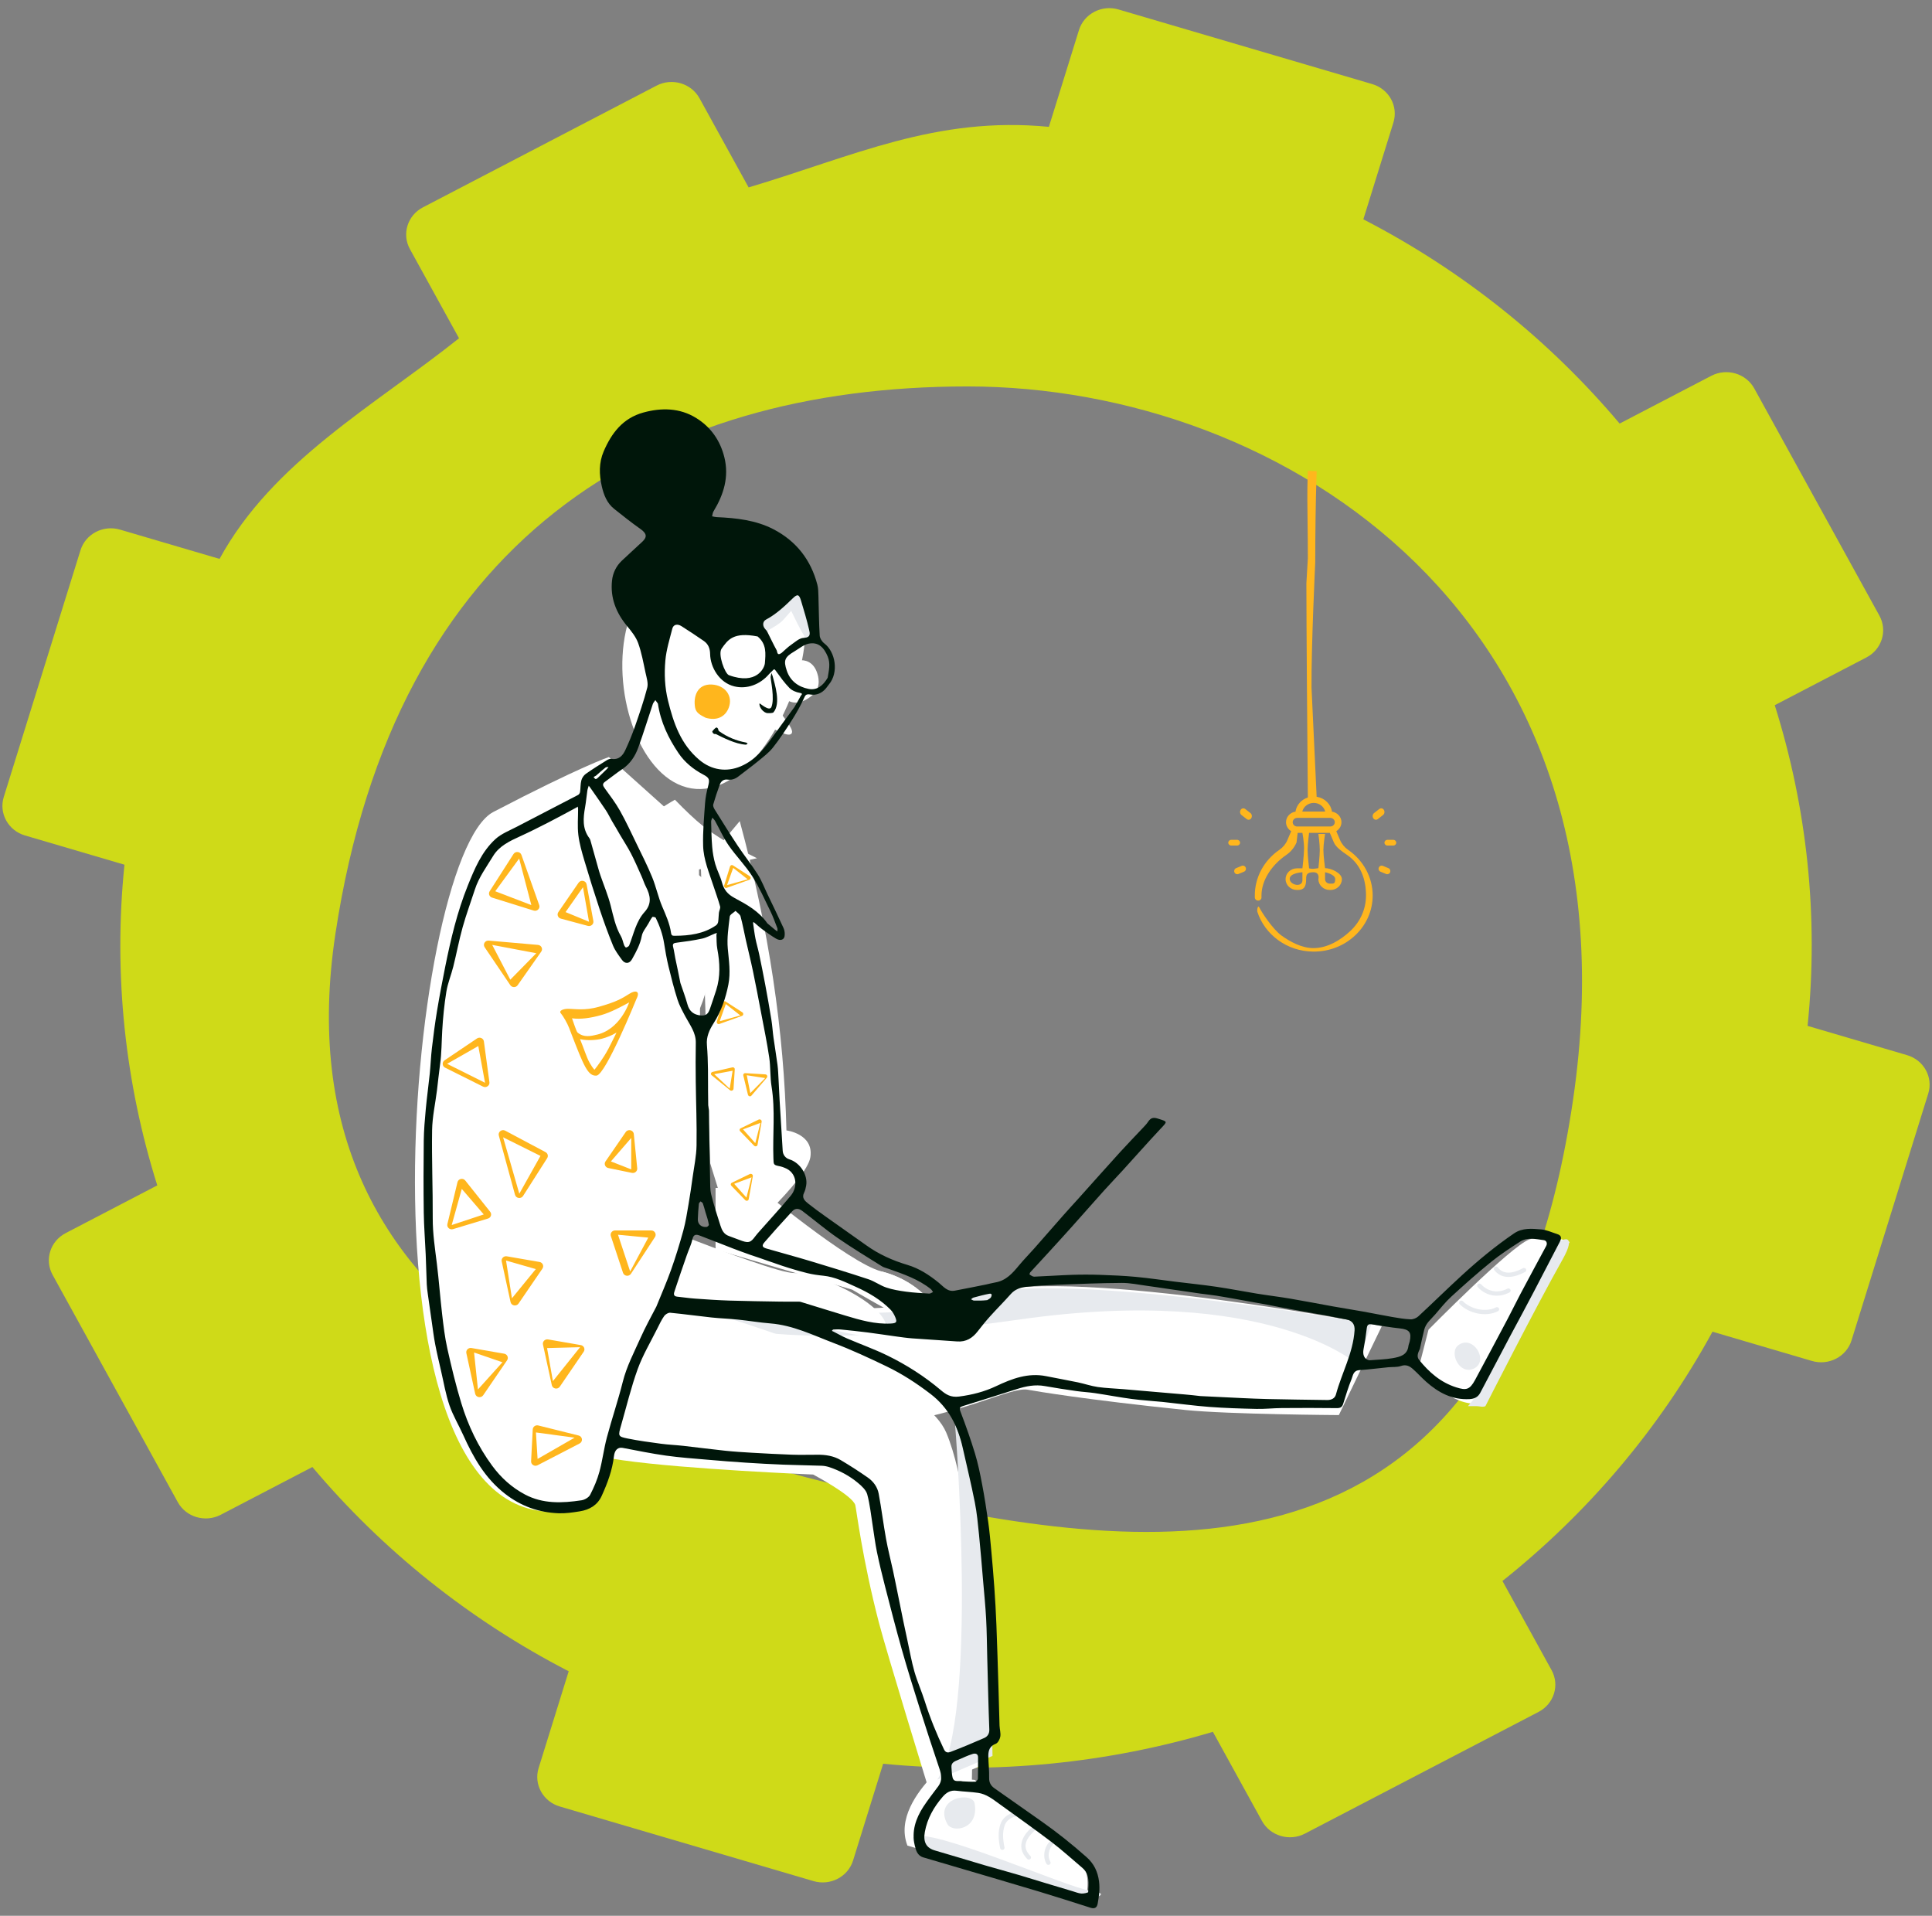 <svg width="235" height="233" viewBox="0 0 235 233" fill="none" xmlns="http://www.w3.org/2000/svg">
<rect x="0" y="0" width="235" height="233" fill="#808080" stroke="none"/>
<g id="Group 3">
<g id="Group 2">
<g id="Group 9">
<path id="Blob" fill-rule="evenodd" clip-rule="evenodd" d="M110.875 182.693C77.717 175.636 33.536 161.632 40.797 113.579C48.057 65.527 79.178 46.999 117.681 46.999C156.183 46.999 199.927 75.247 191.339 133.763C182.752 192.28 144.034 189.75 110.875 182.693ZM219.866 124.769C221.235 111.399 219.78 98.169 215.872 85.767L227.022 79.959C228.902 78.981 229.608 76.706 228.604 74.879L213.381 47.243C212.373 45.416 210.034 44.728 208.155 45.707L197.005 51.515C188.552 41.482 178.033 32.974 165.831 26.673L169.488 14.904C170.106 12.921 168.952 10.826 166.911 10.226L136.051 1.152C134.01 0.552 131.858 1.674 131.24 3.658L127.582 15.427C113.83 14.096 103.811 18.996 91.058 22.794L85.085 11.951C84.079 10.124 81.74 9.436 79.861 10.415L51.441 25.219C49.562 26.197 48.855 28.471 49.862 30.298L55.834 41.141C45.517 49.361 33.183 56.105 26.704 67.973L14.601 64.414C12.562 63.814 10.408 64.936 9.791 66.92L0.459 96.93C-0.157 98.914 0.996 101.008 3.036 101.608L15.139 105.166C13.77 118.537 15.225 131.767 19.13 144.168L7.98 149.977C6.101 150.955 5.394 153.229 6.401 155.057L21.624 182.693C22.63 184.52 24.969 185.208 26.848 184.229L37.998 178.421C46.451 188.454 56.97 196.962 69.174 203.263L65.515 215.032C64.898 217.015 66.052 219.11 68.092 219.709L98.953 228.782C100.991 229.383 103.146 228.261 103.764 226.277L107.422 214.509C121.171 215.84 134.777 214.425 147.53 210.627L153.502 221.471C154.509 223.297 156.848 223.984 158.728 223.006L187.148 208.202C189.024 207.224 189.734 204.95 188.726 203.123L182.752 192.28C193.072 184.06 201.819 173.831 208.3 161.963L220.401 165.522C222.442 166.121 224.598 165 225.212 163.016L234.543 133.006C235.161 131.022 234.008 128.928 231.966 128.328L219.866 124.769Z" fill="#CFDA18"/>
<path id="Highlights" fill-rule="evenodd" clip-rule="evenodd" d="M160.155 57.3L159.08 57.264L159.05 58.193C158.999 59.863 159.023 61.651 159.048 63.599C159.066 64.957 159.085 66.393 159.08 67.923L158.902 70.945C158.907 73.759 158.927 77.677 158.963 82.697L159.08 96.989C158.29 97.244 157.696 97.907 157.577 98.714C156.926 98.811 156.425 99.349 156.425 99.996C156.425 100.454 156.676 100.857 157.054 101.088L156.594 102.169C156.39 102.649 156.053 103.059 155.62 103.356C153.72 104.655 152.602 106.759 152.629 108.985C152.629 109.044 152.631 109.103 152.633 109.162C152.642 109.375 152.83 109.54 153.054 109.534C153.278 109.526 153.453 109.346 153.444 109.133C153.442 109.081 153.441 109.029 153.44 108.976C153.417 107.003 154.767 105.136 156.452 103.984C157.01 103.602 157.443 103.075 157.705 102.459L157.842 101.294H158.419C158.419 101.294 158.62 102.343 158.62 103.163C158.62 103.983 158.419 105.608 158.419 105.608H157.754C156.993 105.608 156.373 106.198 156.373 106.924C156.373 107.65 156.993 108.24 157.754 108.24H157.85C158.611 108.24 158.873 107.861 158.873 106.924C158.873 106.434 158.928 106.083 159.752 106.083C160.575 106.083 160.363 106.924 160.363 106.924C160.363 107.65 160.982 108.24 161.744 108.24H161.84C162.601 108.24 163.221 107.65 163.221 106.924C163.221 106.198 161.936 105.585 161.174 105.585C161.174 105.585 160.972 104.108 160.972 103.356C160.972 102.722 161.174 101.425 161.174 101.425H160.363C160.363 101.425 160.532 102.635 160.532 103.374C160.532 104.112 160.363 105.585 160.363 105.585C160.363 105.585 159.915 105.663 159.702 105.668C159.489 105.672 159.231 105.608 159.231 105.608C159.231 105.608 159.053 104.098 159.053 103.374C159.053 102.649 159.231 101.294 159.231 101.294H160.363H161.174H161.751L162.247 102.459C162.496 103.045 163.242 103.559 163.81 103.95L163.882 104C165.529 105.137 166.154 106.971 166.154 108.906C166.154 110.54 165.481 112.072 164.259 113.219C163.037 114.366 161.419 115.333 159.702 115.309C158.34 115.29 156.948 114.56 155.859 113.77C154.805 113.004 153.44 110.909 153.213 110.426C152.986 109.942 152.879 110.705 152.945 110.909C153.382 112.257 154.277 113.475 155.464 114.337C156.692 115.229 158.153 115.712 159.69 115.733C161.627 115.76 163.451 115.063 164.829 113.77C166.207 112.476 166.966 110.749 166.966 108.906C166.966 106.724 165.857 104.656 164 103.374C163.548 103.062 163.202 102.645 163 102.169L162.54 101.088C162.918 100.857 163.169 100.454 163.169 99.996C163.169 99.349 162.668 98.811 162.016 98.714C161.882 97.804 161.145 97.077 160.203 96.912L160.151 96.912L159.528 83.622C159.491 78.563 159.978 68.452 159.978 68.452C159.986 64.563 160.035 61.154 160.125 58.225L160.155 57.3ZM161.744 107.467C161.43 107.467 161.174 107.223 161.174 106.924V106.083C161.174 106.083 162.409 106.323 162.409 106.924C162.409 107.475 162.194 107.472 161.916 107.468L161.915 107.468C161.891 107.467 161.865 107.467 161.84 107.467H161.744ZM156.874 106.924C156.926 107.68 158.539 108.009 158.42 106.924V106.083C158.42 106.083 156.821 106.168 156.874 106.924ZM158.405 98.698C158.554 98.098 159.122 97.65 159.797 97.65C160.472 97.65 161.04 98.098 161.189 98.698H158.405ZM161.806 99.472H161.633H157.961H157.788C157.484 99.472 157.237 99.707 157.237 99.996C157.237 100.285 157.484 100.52 157.788 100.52H161.806C162.11 100.52 162.357 100.285 162.357 99.996C162.357 99.707 162.11 99.472 161.806 99.472ZM168.762 102.838H169.471C169.671 102.838 169.833 102.682 169.833 102.489C169.833 102.297 169.671 102.141 169.471 102.141H168.762C168.562 102.141 168.399 102.297 168.399 102.489C168.399 102.682 168.562 102.838 168.762 102.838ZM168.198 105.305L168.881 105.585C169.073 105.663 169.166 105.886 169.089 106.083C169.012 106.279 168.793 106.374 168.601 106.296L167.918 106.016C167.726 105.938 167.632 105.715 167.71 105.518C167.768 105.369 167.909 105.278 168.058 105.278C168.105 105.278 168.152 105.286 168.198 105.305ZM167.589 99.621L168.228 99.122C168.409 98.982 168.454 98.703 168.329 98.499C168.252 98.374 168.128 98.307 168.002 98.307C167.924 98.307 167.845 98.332 167.776 98.386L167.137 98.885C166.956 99.026 166.911 99.305 167.036 99.508C167.161 99.711 167.408 99.762 167.589 99.621ZM150.474 102.838H149.765C149.565 102.838 149.402 102.682 149.402 102.489C149.402 102.297 149.565 102.141 149.765 102.141H150.474C150.674 102.141 150.836 102.297 150.836 102.489C150.836 102.682 150.674 102.838 150.474 102.838ZM151.038 105.305L150.355 105.585C150.163 105.663 150.069 105.886 150.146 106.083C150.223 106.279 150.442 106.374 150.635 106.296L151.317 106.016C151.51 105.938 151.603 105.715 151.526 105.518C151.467 105.369 151.326 105.278 151.177 105.278C151.131 105.278 151.083 105.286 151.038 105.305ZM151.647 99.621L151.007 99.122C150.827 98.982 150.782 98.703 150.907 98.499C150.984 98.374 151.108 98.307 151.234 98.307C151.311 98.307 151.39 98.332 151.459 98.386L152.099 98.885C152.279 99.026 152.324 99.305 152.199 99.508C152.074 99.711 151.827 99.762 151.647 99.621Z" fill="#FFB61D"/>
<path id="Whites" d="M107.204 154.627C111.157 155.638 113.186 158.047 114.899 160.289C116.616 162.532 112.842 161.465 110.759 160.655C108.677 159.846 103.662 156.852 103.662 156.852L87.038 151.963V144.486L92.01 144.203C92.01 144.203 103.247 153.614 107.204 154.627Z" fill="white"/>
<path id="Whites_2" d="M89.978 99.865C93.534 112.951 95.369 125.472 95.659 137.483C95.659 137.483 98.989 137.888 98.573 140.721C98.157 143.555 89.415 151.245 89.415 151.245L86.386 141.482L85.254 105.507L89.978 99.865Z" fill="white"/>
<path id="Highlights_2" fill-rule="evenodd" clip-rule="evenodd" d="M91.191 106.562L89.149 105.245C89.019 105.161 88.847 105.226 88.8 105.378L88.088 107.677C88.029 107.869 88.206 108.048 88.389 107.983L91.143 107C91.331 106.933 91.36 106.671 91.191 106.562ZM90.944 106.942L88.435 107.648L89.182 105.557L90.944 106.942Z" fill="#FFB61D"/>
<path id="Highlights_3" fill-rule="evenodd" clip-rule="evenodd" d="M90.295 123.118L88.253 121.801C88.123 121.717 87.951 121.782 87.904 121.934L87.192 124.233C87.133 124.425 87.31 124.604 87.493 124.539L90.247 123.556C90.435 123.489 90.463 123.227 90.295 123.118ZM90.048 123.498L87.539 124.204L88.286 122.113L90.048 123.498Z" fill="#FFB61D"/>
<path id="Highlights_4" fill-rule="evenodd" clip-rule="evenodd" d="M89.222 132.42L89.374 130.042C89.383 129.89 89.239 129.778 89.081 129.814L86.677 130.364C86.477 130.41 86.405 130.649 86.555 130.771L88.807 132.599C88.961 132.723 89.209 132.616 89.222 132.42ZM88.759 132.402L86.876 130.641L89.112 130.225L88.759 132.402Z" fill="#FFB61D"/>
<path id="Highlights_5" fill-rule="evenodd" clip-rule="evenodd" d="M93.091 130.666L90.646 130.518C90.49 130.508 90.374 130.649 90.412 130.803L90.977 133.14C91.025 133.335 91.27 133.404 91.395 133.258L93.275 131.068C93.403 130.919 93.293 130.678 93.091 130.666ZM93.073 131.115L91.263 132.946L90.834 130.772L93.073 131.115Z" fill="#FFB61D"/>
<path id="Highlights_6" fill-rule="evenodd" clip-rule="evenodd" d="M91.204 142.787L89.01 143.848C88.87 143.916 88.842 144.094 88.953 144.209L90.645 145.958C90.786 146.104 91.034 146.044 91.068 145.857L91.57 143.047C91.604 142.855 91.385 142.7 91.204 142.787ZM91.418 143.186L90.792 145.651L89.303 143.977L91.418 143.186Z" fill="#FFB61D"/>
<path id="Highlights_7" fill-rule="evenodd" clip-rule="evenodd" d="M92.279 136.165L90.085 137.226C89.945 137.293 89.917 137.471 90.029 137.586L91.72 139.336C91.861 139.481 92.11 139.422 92.143 139.234L92.645 136.424C92.679 136.233 92.46 136.077 92.279 136.165ZM92.494 136.563L91.868 139.029L90.379 137.354L92.494 136.563Z" fill="#FFB61D"/>
<path id="Whites_3" d="M78.057 107.734L75.645 114.815C70.131 131.033 67.416 139.265 67.335 140.036C67.284 140.516 67.583 140.874 68.044 140.996C68.321 141.069 68.66 141.065 69.081 141.005C69.736 140.91 70.611 140.671 71.668 140.316C72.485 140.042 73.368 139.712 74.262 139.356L74.638 139.205C74.761 139.156 74.879 139.107 74.995 139.06L75.592 138.809L75.763 138.736L75.862 138.583C76.038 138.31 76.289 137.827 76.537 137.166C76.754 136.585 76.928 135.963 77.042 135.305L77.082 135.057C77.117 134.815 77.458 134.257 78.161 133.302L78.651 132.65C79.053 132.124 79.826 131.118 79.904 131.016L80.358 130.417C80.793 129.841 81.172 129.327 81.542 128.808C83.401 126.206 84.714 123.928 85.489 121.737C86.146 119.877 86.377 118.155 86.117 116.571C85.718 114.154 85.871 111.844 86.453 109.676C86.936 107.875 85.407 106.213 83.203 105.602C80.926 104.971 78.756 105.686 78.057 107.734Z" fill="white"/>
<path id="Whites_4" d="M82.094 97.262C83.438 98.649 84.565 99.706 85.476 100.434C87.011 101.661 89.21 102.975 92.076 104.378C83.312 106.351 77.96 106.741 76.022 105.548C76.022 105.548 76.829 101.853 77.99 100.27C78.853 99.091 82.094 97.262 82.094 97.262Z" fill="white"/>
<path id="Whites_5" d="M96.035 79.447C94.214 86.172 89.239 93.193 83.941 91.837C78.644 90.481 75.712 81.289 77.533 74.564C79.353 67.839 85.124 63.487 90.422 64.843C95.72 66.198 97.856 72.722 96.035 79.447Z" fill="white"/>
<path id="Whites_6" d="M97.247 81.592C95.186 89.288 89.556 97.323 83.561 95.771C77.565 94.219 74.247 83.7 76.308 76.004C78.368 68.308 84.899 63.327 90.895 64.878C96.89 66.43 99.308 73.896 97.247 81.592Z" fill="white"/>
<path id="Shadow" fill-rule="evenodd" clip-rule="evenodd" d="M87.679 65.764C91.764 65.989 94.746 67.294 96.417 69.594L96.606 69.86C97.433 71.02 98.127 71.75 98.431 73.946L98.461 74.18C98.634 75.624 98.685 77.148 98.596 77.653C98.548 77.867 98.454 77.942 98.335 77.919C98.065 77.868 97.365 76.659 96.237 74.294L95.29 75.372C94.775 75.951 93.682 76.497 93.034 76.907C92.386 77.317 87.679 65.764 87.679 65.764Z" fill="#E7EAEE"/>
<path id="Whites_7" fill-rule="evenodd" clip-rule="evenodd" d="M91.804 87.61C94.079 88.532 95.807 89.731 96.265 89.232C96.723 88.734 95.161 87.216 93.946 85.155C92.675 83.105 91.468 80.523 91.242 79.473L90.665 76.818C88.974 78.892 87.391 85.852 91.804 87.61Z" fill="white"/>
<path id="Whites_8" d="M118.252 214.348L118.129 221.731H113.81L112.517 213.26L118.252 214.348Z" fill="white"/>
<path id="Whites_9" d="M70.957 175.089C70.957 175.089 98.977 174.487 107.786 173.252C117.564 171.88 122.911 168.639 125.038 169.022C126.034 169.201 131.915 170.215 144.188 171.484C149.378 172.021 162.852 172.104 162.852 172.104L168.081 161.28C168.081 161.28 131.282 154.096 119.648 157.206C115.989 158.184 108.064 159.595 98.642 159.08C90.494 158.634 68.335 154.449 68.335 154.449C68.335 154.449 59.388 157.572 61.007 165.252C62.627 172.932 70.957 175.089 70.957 175.089Z" fill="white"/>
<path id="Shadow_2" fill-rule="evenodd" clip-rule="evenodd" d="M165.083 165.911L166.805 161.061C166.805 161.061 130.069 154.397 118.435 157.507C114.775 158.485 111.468 160.098 102.046 159.582C98.439 159.385 92.272 158.564 83.544 157.12C79.13 156.389 78.421 156.659 81.89 158.866C89.936 163.982 107.834 162.776 124.073 160.471C154.254 156.186 165.083 165.911 165.083 165.911Z" fill="#E7EAEE"/>
<path id="Whites_10" d="M113.377 216.024C111.549 217.988 109.126 221.223 110.374 224.461L132.02 230.937C132.02 230.937 132.851 228.508 131.604 226.486C130.353 224.461 118.543 216.472 118.543 216.472L113.377 216.024Z" fill="white"/>
<path id="Shadow_3" fill-rule="evenodd" clip-rule="evenodd" d="M123.369 220.411C123.512 220.373 123.659 220.455 123.698 220.594C123.737 220.734 123.652 220.877 123.509 220.915C122.804 221.101 122.34 221.534 122.176 222.083C121.965 222.792 121.942 223.517 122.182 224.678C122.211 224.82 122.117 224.957 121.971 224.986C121.825 225.014 121.684 224.922 121.655 224.781C121.398 223.539 121.424 222.729 121.66 221.937C121.876 221.211 122.485 220.643 123.369 220.411Z" fill="#E7EAEE"/>
<path id="Shadow_4" fill-rule="evenodd" clip-rule="evenodd" d="M111.449 224.809L132.744 230.902C132.744 230.902 135.449 230.35 132.652 229.963C129.779 229.566 112.956 222.075 111.106 223.44C110.843 223.634 111.286 224.386 111.449 224.809Z" fill="#E7EAEE"/>
<path id="Whites_11" d="M58.388 173.544C58.388 173.544 67.997 176.493 75.734 177.599C83.472 178.704 98.907 179.334 98.907 179.334C98.907 179.334 103.726 181.881 104.037 183.061C104.158 183.52 104.888 189.591 106.907 197.348C107.856 200.996 112.931 217.495 112.931 217.495L119.648 214.604C119.648 214.604 119.378 184.279 115.091 174.221C110.803 164.163 66.729 154.394 66.729 154.394C66.729 154.394 57.375 152.748 54.828 160.187C52.282 167.626 58.388 173.544 58.388 173.544Z" fill="white"/>
<path id="Shadow_5" fill-rule="evenodd" clip-rule="evenodd" d="M114.006 216.449L120.723 213.558C120.544 193.341 119.024 179.88 116.166 173.175C116.166 173.175 119.087 208.871 114.006 216.449Z" fill="#E7EAEE"/>
<path id="Whites_12" d="M172.579 166.309C174.251 168.401 177.106 171.283 180.602 170.651L190.919 151.046C190.919 151.046 188.264 149.904 186 150.747C183.732 151.594 173.759 161.714 173.759 161.714L172.579 166.309Z" fill="white"/>
<path id="Shadow_6" fill-rule="evenodd" clip-rule="evenodd" d="M127.766 223.892C127.873 223.792 128.043 223.796 128.146 223.9C128.249 224.004 128.245 224.17 128.138 224.269C127.513 224.852 127.397 225.827 127.756 226.415C127.831 226.54 127.789 226.7 127.661 226.773C127.534 226.847 127.369 226.806 127.293 226.682C126.81 225.888 126.957 224.645 127.766 223.892Z" fill="#E7EAEE"/>
<path id="Shadow_7" fill-rule="evenodd" clip-rule="evenodd" d="M125.57 222.168C125.678 222.069 125.848 222.074 125.95 222.18C126.052 222.285 126.046 222.45 125.938 222.549L125.793 222.685C124.662 223.767 124.338 224.713 125.334 225.727C125.436 225.832 125.432 225.997 125.325 226.097C125.217 226.197 125.047 226.193 124.944 226.088C124.209 225.338 124.058 224.528 124.384 223.718C124.608 223.159 125 222.689 125.57 222.168Z" fill="#E7EAEE"/>
<path id="Shadow_8" fill-rule="evenodd" clip-rule="evenodd" d="M115.223 221.826C115.84 222.973 119.116 222.502 118.546 219.329C118.277 217.828 113.514 218.649 115.223 221.826Z" fill="#E7EAEE"/>
<path id="Shadow_9" fill-rule="evenodd" clip-rule="evenodd" d="M178.556 171.015C182.886 166.204 185.374 155.384 188.939 151.661C190.198 150.347 191.83 150.052 190.073 153.163C186.858 158.856 180.68 171.015 180.68 171.015C180.353 171.174 179.948 171.015 179.583 171.015H178.556Z" fill="#E7EAEE"/>
<path id="Whites_13" d="M107.204 154.626C111.157 155.638 113.186 158.046 114.899 160.289C116.616 162.532 112.842 161.465 110.759 160.655C108.677 159.846 104.693 156.774 104.693 156.774L107.204 154.626Z" fill="white"/>
<path id="Whites_14" d="M71.192 145.52C71.192 145.52 93.447 154.817 96.583 154.829C99.716 154.841 107.405 158.471 107.82 161.305C108.326 164.752 94.917 159.686 94.917 159.686C94.917 159.686 64.948 159.686 59.955 154.829C54.959 149.972 58.288 139.853 58.288 139.853L71.192 145.52Z" fill="white"/>
<path id="Whites_15" d="M65.779 102.211C65.779 102.211 71.192 105.448 72.023 115.972C72.855 126.496 69.525 139.043 69.525 139.043C69.525 139.043 71.608 140.662 72.023 142.282C72.439 143.901 71.174 146.038 71.174 146.038C71.174 146.038 58.705 151.996 57.872 152.4C57.04 152.805 53.71 151.591 53.71 148.353C53.71 145.115 54.959 142.282 54.959 142.282C55.556 120.92 52.045 100.187 65.779 102.211Z" fill="white"/>
<path id="Whites_16" fill-rule="evenodd" clip-rule="evenodd" d="M87.827 79.817C89.107 78.15 91.813 77.608 92.535 80.239C92.535 80.239 93.09 81.827 91.972 82.808C88.546 85.814 86.546 81.484 87.827 79.817Z" fill="white"/>
<path id="Whites_17" fill-rule="evenodd" clip-rule="evenodd" d="M94.976 81.626C96.192 80.042 98.763 79.526 99.449 82.027C99.449 82.027 99.976 83.535 98.913 84.467C95.659 87.323 93.76 83.21 94.976 81.626Z" fill="white"/>
<path id="Whites_18" d="M85.017 101.898C85.017 101.898 85.017 121.354 85.311 132.227C85.605 143.099 83.042 153.811 78.145 162.189C73.249 170.567 73.916 182.551 70.306 183.442C41.759 190.488 49.445 104.261 60.008 98.751C70.57 93.24 74.059 92.073 74.059 92.073" fill="white"/>
<path id="Highlights_8" fill-rule="evenodd" clip-rule="evenodd" d="M70.376 107.357L67.916 110.929C67.712 111.225 67.866 111.629 68.219 111.724L71.502 112.606C71.884 112.709 72.245 112.389 72.174 112.01L71.352 107.555C71.266 107.092 70.645 106.966 70.376 107.357ZM70.911 107.906L71.645 112.102L68.791 110.929L70.911 107.906Z" fill="#FFB61D"/>
<path id="Highlights_9" fill-rule="evenodd" clip-rule="evenodd" d="M62.46 103.868L59.561 108.394C59.376 108.683 59.52 109.064 59.853 109.168L64.915 110.746C65.337 110.878 65.732 110.485 65.588 110.078L63.425 103.974C63.278 103.558 62.7 103.494 62.46 103.868ZM63.148 104.42L64.629 110.078L60.24 108.394L63.148 104.42Z" fill="#FFB61D"/>
<path id="Highlights_10" fill-rule="evenodd" clip-rule="evenodd" d="M60.674 138.106L62.646 145.313C62.767 145.756 63.374 145.844 63.623 145.455L66.555 140.857C66.718 140.602 66.627 140.267 66.356 140.123L61.452 137.513C61.037 137.293 60.553 137.662 60.674 138.106ZM61.194 138.32L65.74 140.582L63.166 145.179L61.194 138.32Z" fill="#FFB61D"/>
<path id="Highlights_11" fill-rule="evenodd" clip-rule="evenodd" d="M56.725 164.57L57.8 169.511C57.899 169.964 58.51 170.078 58.774 169.692L61.679 165.441C61.893 165.128 61.707 164.703 61.326 164.637L57.345 163.947C56.97 163.882 56.646 164.207 56.725 164.57ZM57.663 164.492L61.113 165.681L58.136 168.986L57.663 164.492Z" fill="#FFB61D"/>
<path id="Highlights_12" fill-rule="evenodd" clip-rule="evenodd" d="M66.044 163.525L67.12 168.465C67.218 168.918 67.83 169.032 68.093 168.646L70.999 164.396C71.213 164.082 71.026 163.658 70.645 163.592L66.665 162.902C66.289 162.837 65.965 163.162 66.044 163.525ZM66.542 163.954L70.558 163.847L67.253 167.976L66.542 163.954Z" fill="#FFB61D"/>
<path id="Highlights_13" fill-rule="evenodd" clip-rule="evenodd" d="M61.026 153.416L62.102 158.357C62.2 158.81 62.812 158.924 63.075 158.538L65.98 154.288C66.195 153.974 66.008 153.55 65.627 153.483L61.647 152.794C61.271 152.728 60.947 153.054 61.026 153.416ZM61.552 153.308L65.174 154.347L62.269 157.9L61.552 153.308Z" fill="#FFB61D"/>
<g id="Group 11">
<path id="Stroke" fill-rule="evenodd" clip-rule="evenodd" d="M180.047 169.403C179.777 169.916 179.334 170.13 178.743 170.162C176.638 170.276 174.97 169.373 173.481 168.058C172.917 167.559 172.416 166.992 171.851 166.494C171.453 166.145 171.026 165.917 170.406 166.133C169.93 166.299 169.372 166.237 168.852 166.288C167.68 166.404 166.511 166.556 165.336 166.639C164.587 166.692 164.569 167.314 164.393 167.742C163.996 168.711 163.699 169.721 163.383 170.72C163.26 171.109 163.065 171.262 162.616 171.257C160.377 171.23 158.138 171.232 155.899 171.25C154.879 171.258 153.859 171.377 152.84 171.354C150.925 171.312 149.007 171.252 147.098 171.11C145.25 170.972 143.413 170.713 141.569 170.522C140.275 170.387 138.972 170.316 137.682 170.146C136.183 169.948 134.696 169.66 133.2 169.436C132.451 169.324 131.69 169.291 130.941 169.184C129.656 169 128.371 168.809 127.094 168.577C125.909 168.363 124.795 168.585 123.679 168.943C121.508 169.641 119.331 170.321 117.153 170.999C116.766 171.119 116.651 171.218 116.826 171.676C117.468 173.354 118.069 175.051 118.591 176.768C118.96 177.98 119.215 179.228 119.451 180.472C119.741 181.997 119.983 183.532 120.199 185.068C120.364 186.242 120.469 187.424 120.577 188.605C120.715 190.106 120.845 191.607 120.949 193.11C121.053 194.607 121.14 196.105 121.198 197.605C121.297 200.15 121.371 202.697 121.45 205.243C121.498 206.785 121.528 208.327 121.58 209.869C121.595 210.316 121.743 210.775 121.673 211.205C121.62 211.529 121.383 211.982 121.111 212.084C120.411 212.347 120.209 212.853 120.215 213.55C120.223 214.44 120.338 215.331 120.314 216.22C120.299 216.786 120.522 217.181 120.945 217.481C122.869 218.846 124.812 220.185 126.734 221.551C127.647 222.199 128.547 222.867 129.422 223.562C130.358 224.307 131.277 225.076 132.17 225.871C133.059 226.662 133.533 227.629 133.683 228.836C133.799 229.772 133.676 230.641 133.515 231.531C133.432 231.995 133.16 232.185 132.664 232.027C130.581 231.366 128.503 230.693 126.41 230.063C122.954 229.023 119.488 228.013 116.025 226.991C114.791 226.627 113.557 226.263 112.322 225.903C111.565 225.683 111.405 225.023 111.264 224.425C110.865 222.726 111.381 221.18 112.302 219.755C112.866 218.883 113.524 218.068 114.14 217.228C114.644 216.542 114.514 215.84 114.265 215.098C113.453 212.682 112.655 210.262 111.888 207.833C111.13 205.435 110.38 203.033 109.693 200.615C108.968 198.06 108.31 195.486 107.647 192.914C107.288 191.523 106.95 190.125 106.659 188.719C106.442 187.667 106.319 186.597 106.148 185.536C105.944 184.269 105.822 182.98 105.486 181.746C105.342 181.215 104.812 180.73 104.35 180.345C103.343 179.507 102.188 178.883 100.932 178.456C100.622 178.35 100.285 178.278 99.958 178.266C98.4 178.208 96.841 178.194 95.283 178.133C93.761 178.073 92.24 177.991 90.721 177.891C89.154 177.789 87.588 177.666 86.024 177.529C84.35 177.383 82.669 177.267 81.007 177.033C79.245 176.786 77.499 176.426 75.751 176.094C75.182 175.985 74.766 176.321 74.678 177.101C74.485 178.806 73.89 180.39 73.182 181.941C72.672 183.06 71.709 183.619 70.522 183.81C69.674 183.946 68.805 184.076 67.953 184.045C65.525 183.955 63.361 183.177 61.436 181.68C58.994 179.781 57.565 177.244 56.348 174.54C55.803 173.328 55.101 172.171 54.674 170.924C54.209 169.569 53.974 168.139 53.65 166.739C53.398 165.65 53.141 164.561 52.929 163.464C52.762 162.596 52.657 161.717 52.529 160.842C52.36 159.68 52.193 158.518 52.033 157.355C51.98 156.97 51.927 156.583 51.91 156.196C51.858 154.983 51.833 153.77 51.78 152.558C51.706 150.858 51.567 149.159 51.544 147.459C51.505 144.55 51.509 141.641 51.544 138.732C51.56 137.455 51.671 136.176 51.789 134.903C51.923 133.456 52.127 132.014 52.275 130.568C52.381 129.535 52.414 128.496 52.536 127.465C52.714 125.953 52.91 124.442 53.159 122.94C53.455 121.153 53.793 119.373 54.15 117.597C54.827 114.236 55.614 110.895 56.902 107.702C57.723 105.667 58.58 103.592 60.256 102.056C60.981 101.391 61.989 101.008 62.89 100.536C65.364 99.241 67.85 97.97 70.325 96.676C70.44 96.616 70.54 96.44 70.558 96.306C70.624 95.843 70.595 95.36 70.712 94.912C70.788 94.62 70.999 94.299 71.248 94.123C72.083 93.531 72.957 92.991 73.828 92.448C73.984 92.351 74.204 92.266 74.376 92.293C75.293 92.437 75.754 91.887 76.068 91.212C76.494 90.297 76.883 89.361 77.214 88.409C77.761 86.833 78.313 85.254 78.727 83.643C78.87 83.087 78.65 82.424 78.521 81.825C78.258 80.607 78.041 79.366 77.618 78.198C77.347 77.452 76.8 76.775 76.278 76.145C74.926 74.516 74.216 72.691 74.444 70.601C74.542 69.693 74.943 68.847 75.641 68.188C76.463 67.412 77.305 66.656 78.129 65.883C78.73 65.319 78.687 64.888 77.904 64.337C76.809 63.565 75.76 62.731 74.712 61.898C73.817 61.187 73.433 60.171 73.196 59.129C72.873 57.712 72.835 56.282 73.429 54.898C74.38 52.686 75.75 50.86 78.258 50.171C80.468 49.565 82.674 49.606 84.657 50.824C86.46 51.931 87.605 53.581 88.108 55.616C88.699 58.005 88.027 60.154 86.785 62.199C86.681 62.37 86.671 62.595 86.617 62.795C86.801 62.829 86.985 62.885 87.171 62.893C89.558 62.999 91.931 63.257 94.07 64.363C96.876 65.816 98.642 68.118 99.42 71.114C99.537 71.563 99.536 72.045 99.551 72.513C99.603 74.108 99.608 75.705 99.704 77.298C99.725 77.63 99.986 78.038 100.266 78.251C101.608 79.273 102.064 81.776 100.816 83.257C100.692 83.406 100.585 83.569 100.463 83.719C99.983 84.306 99.288 84.591 98.596 84.471C98.006 84.368 97.956 84.562 97.761 84.985C97.346 85.888 96.848 86.762 96.311 87.604C95.591 88.733 94.857 89.86 94.025 90.911C93.522 91.545 92.844 92.056 92.207 92.58C91.436 93.215 90.62 93.8 89.834 94.419C89.442 94.728 89.012 94.888 88.511 94.818C87.992 94.745 87.699 95.029 87.547 95.438C87.254 96.228 86.988 97.029 86.756 97.838C86.708 98.009 86.811 98.258 86.917 98.427C87.844 99.91 88.764 101.398 89.732 102.856C90.518 104.039 91.412 105.155 92.172 106.352C92.642 107.093 92.954 107.928 93.335 108.722C93.999 110.107 94.677 111.486 95.312 112.884C95.443 113.172 95.479 113.54 95.433 113.854C95.367 114.311 94.903 114.457 94.401 114.162C93.817 113.819 93.267 113.418 92.721 113.02C92.382 112.773 92.078 112.482 91.757 112.213C91.719 112.182 91.669 112.165 91.626 112.142C91.618 112.196 91.599 112.252 91.606 112.305C91.697 112.92 91.769 113.538 91.89 114.147C92.014 114.776 92.204 115.393 92.336 116.021C92.597 117.269 92.849 118.518 93.083 119.771C93.346 121.18 93.598 122.591 93.826 124.005C93.944 124.732 93.984 125.471 94.085 126.201C94.237 127.305 94.429 128.404 94.572 129.508C94.65 130.112 94.668 130.723 94.702 131.332C94.749 132.161 94.78 132.992 94.829 133.821C94.95 135.867 95.072 137.913 95.204 139.958C95.237 140.465 95.544 140.855 96.013 141C97.349 141.413 98.283 142.929 98.058 144.195C98.006 144.489 97.938 144.793 97.805 145.059C97.486 145.695 97.903 146.057 98.317 146.388C98.99 146.926 99.691 147.431 100.394 147.932C102.062 149.121 103.742 150.294 105.41 151.483C106.921 152.56 108.589 153.309 110.378 153.84C111.815 154.266 113.037 155.074 114.185 156.005C114.75 156.462 115.238 157.139 116.131 156.972C117.396 156.736 118.657 156.48 119.918 156.227C120.299 156.15 120.672 156.039 121.054 155.975C122.385 155.752 123.171 154.836 123.954 153.889C124.537 153.184 125.187 152.532 125.793 151.845C126.986 150.494 128.166 149.132 129.359 147.781C129.951 147.109 130.561 146.451 131.16 145.785C132.847 143.905 134.524 142.017 136.222 140.146C137.112 139.165 138.038 138.217 138.944 137.25C139.188 136.989 139.448 136.735 139.641 136.441C139.934 135.994 140.233 135.856 140.806 136.036C142.058 136.431 142.036 136.356 141.16 137.289C139.592 138.962 138.077 140.681 136.533 142.375C135.778 143.203 134.998 144.009 134.249 144.843C132.936 146.305 131.642 147.784 130.331 149.249C129.401 150.288 128.459 151.318 127.517 152.348C126.788 153.145 126.049 153.933 125.323 154.732C125.259 154.801 125.209 154.995 125.232 155.009C125.409 155.117 125.609 155.277 125.796 155.27C127.318 155.212 128.837 155.099 130.359 155.048C131.498 155.01 132.641 155.01 133.78 155.048C135.239 155.097 136.701 155.159 138.154 155.294C139.773 155.445 141.384 155.688 142.998 155.887C144.654 156.091 146.314 156.259 147.964 156.501C149.612 156.742 151.247 157.068 152.892 157.334C154.254 157.555 155.627 157.718 156.987 157.949C158.722 158.242 160.448 158.584 162.18 158.893C163.397 159.11 164.618 159.3 165.834 159.517C167.007 159.727 168.173 159.97 169.347 160.173C170.087 160.3 170.834 160.429 171.581 160.459C171.895 160.472 172.294 160.306 172.526 160.091C174.305 158.446 176.029 156.745 177.815 155.108C179.814 153.276 181.904 151.547 184.159 150.009C185.19 149.306 186.345 149.428 187.469 149.523C188.124 149.578 188.757 149.885 189.398 150.084C189.925 150.246 189.972 150.562 189.738 151.009C188.674 153.039 187.629 155.078 186.565 157.107C185.646 158.861 184.71 160.607 183.749 162.387C182.495 164.746 181.273 167.075 180.047 169.403ZM81.626 154.435C82.186 152.863 82.676 151.264 83.117 149.657C83.404 148.612 83.566 147.534 83.75 146.465C83.939 145.367 84.097 144.264 84.25 143.16C84.428 141.879 84.704 140.596 84.725 139.311C84.769 136.73 84.659 134.147 84.629 131.564C84.612 129.986 84.602 128.407 84.634 126.829C84.659 125.588 83.916 124.662 83.375 123.645C83.014 122.967 82.634 122.283 82.404 121.56C81.982 120.232 81.639 118.88 81.311 117.526C81.088 116.601 80.923 115.66 80.776 114.72C80.606 113.632 80.238 112.61 79.76 111.622C79.72 111.539 79.384 111.479 79.348 111.526C79.156 111.776 79.012 112.063 78.857 112.34C78.58 112.833 78.16 113.302 78.064 113.827C77.871 114.875 77.375 115.775 76.867 116.675C76.55 117.235 76.018 117.249 75.648 116.736C75.251 116.183 74.821 115.625 74.567 115.007C73.971 113.554 73.437 112.074 72.94 110.586C72.287 108.629 71.672 106.66 71.086 104.684C70.78 103.652 70.475 102.604 70.347 101.543C70.221 100.502 70.32 99.437 70.317 98.382C70.317 98.288 70.287 98.193 70.271 98.099C70.227 98.133 70.187 98.173 70.138 98.199C69.002 98.807 67.872 99.428 66.725 100.016C65.587 100.599 64.443 101.175 63.278 101.706C62.002 102.288 60.722 102.888 59.983 104.107C59.183 105.425 58.248 106.682 57.767 108.168C57.27 109.701 56.708 111.215 56.276 112.764C55.834 114.349 55.533 115.97 55.134 117.567C54.88 118.586 54.46 119.576 54.294 120.606C54.039 122.178 53.881 123.77 53.79 125.36C53.712 126.724 53.718 128.091 53.528 129.45C53.381 130.506 53.281 131.567 53.149 132.624C52.947 134.234 52.585 135.84 52.559 137.451C52.502 141.02 52.653 144.591 52.636 148.16C52.627 150.031 52.914 151.86 53.14 153.703C53.392 155.75 53.541 157.809 53.781 159.858C53.944 161.25 54.107 162.65 54.413 164.017C54.91 166.242 55.444 168.465 56.108 170.647C56.936 173.37 58.152 175.935 59.864 178.261C60.934 179.715 62.241 180.905 63.853 181.761C66.039 182.922 68.383 182.821 70.732 182.467C71.118 182.409 71.616 182.121 71.781 181.802C72.243 180.907 72.647 179.964 72.91 178.998C73.284 177.625 73.45 176.199 73.817 174.824C74.422 172.557 75.183 170.328 75.753 168.054C76.223 166.18 77.118 164.49 77.895 162.748C78.467 161.466 79.144 160.228 79.836 158.91C80.438 157.42 81.089 155.947 81.626 154.435ZM102.261 177.578C103.392 178.25 104.501 178.963 105.577 179.716C106.249 180.186 106.732 180.869 106.879 181.659C107.22 183.487 107.446 185.336 107.776 187.167C108.008 188.452 108.34 189.719 108.616 190.997C108.84 192.037 109.046 193.081 109.259 194.123C109.468 195.148 109.671 196.173 109.882 197.197C110.043 197.978 110.21 198.757 110.38 199.536C110.654 200.795 110.873 202.069 111.227 203.307C111.577 204.526 112.102 205.696 112.486 206.907C113.124 208.923 113.916 210.874 114.833 212.784C115.051 213.237 115.417 213.146 115.633 213.063C117.006 212.541 118.36 211.97 119.705 211.383C120.13 211.198 120.355 210.839 120.336 210.348C120.283 209.015 120.246 207.682 120.208 206.348C120.163 204.753 120.125 203.158 120.083 201.563C120.042 200.001 120.033 198.437 119.949 196.878C119.868 195.354 119.714 193.834 119.584 192.313C119.423 190.418 119.272 188.522 119.081 186.63C118.949 185.323 118.828 184.009 118.574 182.722C118.134 180.494 117.594 178.284 117.097 176.066C116.519 173.482 115.402 171.23 113.193 169.539C111.511 168.25 109.746 167.1 107.838 166.181C105.727 165.164 103.593 164.174 101.402 163.339C98.898 162.383 96.465 161.176 93.707 160.956C92.382 160.851 91.068 160.625 89.745 160.488C88.684 160.378 87.614 160.347 86.554 160.234C84.875 160.055 83.203 159.818 81.522 159.658C81.287 159.635 80.932 159.85 80.787 160.058C80.455 160.534 80.205 161.067 79.946 161.588C79.136 163.216 78.188 164.798 77.572 166.493C76.758 168.734 76.205 171.064 75.545 173.356C75.171 174.655 75.163 174.713 76.328 174.951C77.675 175.225 79.044 175.408 80.409 175.59C81.302 175.71 82.207 175.743 83.103 175.843C84.802 176.033 86.496 176.26 88.195 176.438C89.276 176.552 90.364 176.62 91.45 176.683C93.073 176.776 94.697 176.864 96.322 176.922C97.295 176.956 98.27 176.928 99.369 176.928C100.389 176.91 101.386 177.058 102.261 177.578ZM151.019 170.034C152.066 170.081 153.113 170.131 154.16 170.153C156.588 170.203 159.017 170.243 161.446 170.272C161.931 170.277 162.368 170.082 162.498 169.597C163.202 166.984 164.586 164.562 164.764 161.798C164.809 161.097 164.496 160.602 163.76 160.477C162.993 160.346 162.235 160.163 161.469 160.021C160.506 159.843 159.539 159.686 158.575 159.514C157.71 159.359 156.845 159.198 155.981 159.036C155.348 158.917 154.718 158.786 154.085 158.669C152.873 158.447 151.661 158.229 150.448 158.013C149.618 157.865 148.79 157.713 147.957 157.583C147.312 157.483 146.66 157.419 146.013 157.328C144.646 157.134 143.28 156.932 141.914 156.733C141.133 156.62 140.354 156.495 139.572 156.392C138.529 156.255 137.483 156.024 136.44 156.03C133.821 156.044 131.202 156.156 128.583 156.256C127.331 156.303 126.077 156.371 124.833 156.507C124.136 156.584 123.466 156.798 122.961 157.369C122.138 158.298 121.255 159.177 120.423 160.1C119.898 160.682 119.407 161.295 118.927 161.914C118.293 162.733 117.518 163.23 116.412 163.147C114.599 163.01 112.783 162.91 110.97 162.775C110.298 162.725 109.628 162.627 108.959 162.536C107.825 162.382 106.693 162.202 105.558 162.058C104.472 161.92 103.382 161.805 102.292 161.696C101.985 161.665 101.67 161.682 101.36 161.699C101.299 161.703 101.243 161.805 101.184 161.862C101.247 161.89 101.312 161.916 101.373 161.948C101.919 162.225 102.45 162.533 103.011 162.774C104.658 163.481 106.356 164.086 107.961 164.871C110.292 166.011 112.467 167.403 114.445 169.076C115.058 169.595 115.646 169.98 116.652 169.85C118.246 169.644 119.736 169.262 121.166 168.585C123.091 167.674 125.05 166.927 127.264 167.373C128.545 167.631 129.832 167.858 131.111 168.124C131.922 168.293 132.712 168.572 133.528 168.689C134.541 168.835 135.572 168.861 136.594 168.948C138.454 169.105 140.312 169.273 142.171 169.429C143.434 169.536 144.697 169.632 146.022 169.793C147.688 169.874 149.353 169.958 151.019 170.034ZM86.238 135.099C86.256 135.582 86.236 136.066 86.245 136.55C86.283 138.81 86.32 141.07 86.372 143.33C86.387 143.986 86.357 144.663 86.512 145.292C86.825 146.565 87.235 147.817 87.635 149.068C87.806 149.604 88.044 150.115 88.667 150.327C89.209 150.512 89.734 150.744 90.277 150.925C91.084 151.194 91.331 151.093 91.856 150.375C92.03 150.138 92.231 149.919 92.426 149.698C93.685 148.27 94.983 146.871 96.195 145.407C97.091 144.326 96.935 142.587 95.436 142.029C95.275 141.969 95.115 141.897 94.948 141.863C94.062 141.685 94.103 141.687 94.074 140.873C93.969 137.965 94.32 135.049 93.85 132.145C93.662 130.985 93.739 129.786 93.567 128.623C93.299 126.813 92.927 125.017 92.586 123.218C92.264 121.516 91.941 119.814 91.588 118.118C91.324 116.853 91.008 115.598 90.724 114.336C90.507 113.374 90.337 112.4 90.076 111.45C90.005 111.193 89.677 111.003 89.468 110.782C89.222 111.013 88.792 111.223 88.763 111.477C88.612 112.766 88.408 114.08 88.524 115.36C88.658 116.829 88.885 118.286 88.596 119.745C88.268 121.407 87.721 123.004 86.794 124.458C86.281 125.265 85.897 126.101 85.985 127.099C86.071 128.086 86.099 129.079 86.114 130.071C86.134 131.481 86.119 132.892 86.119 134.423C86.16 134.648 86.229 134.873 86.238 135.099ZM79.715 85.149C79.61 85.307 79.465 85.451 79.407 85.624C78.816 87.382 78.277 89.157 77.645 90.901C77.265 91.952 76.668 92.89 75.681 93.55C74.963 94.03 74.294 94.577 73.593 95.079C73.246 95.327 73.32 95.541 73.535 95.842C74.181 96.742 74.864 97.627 75.403 98.587C76.147 99.911 76.784 101.293 77.446 102.659C78.091 103.991 78.765 105.313 79.324 106.679C79.799 107.84 80.054 109.086 80.542 110.24C80.984 111.283 81.457 112.311 81.617 113.429C81.672 113.808 81.798 113.811 82.094 113.81C83.873 113.804 85.591 113.576 87.091 112.546C87.22 112.458 87.328 112.277 87.352 112.125C87.411 111.757 87.401 111.38 87.445 111.01C87.477 110.748 87.652 110.466 87.589 110.238C87.356 109.391 87.044 108.565 86.773 107.728C86.253 106.129 85.572 104.547 85.526 102.86C85.478 101.143 85.637 99.419 85.758 97.702C85.808 97.001 85.949 96.298 86.131 95.617C86.345 94.818 86.294 94.6 85.552 94.21C84.333 93.569 83.281 92.707 82.529 91.595C81.302 89.78 80.359 87.827 80.023 85.57C79.92 85.43 79.817 85.289 79.715 85.149ZM97.412 84.614C97.446 84.548 97.747 84.345 97.299 84.271C96.845 84.197 96.333 83.983 96.022 83.667C95.411 83.048 94.905 82.326 94.392 81.622C94.247 81.423 94.195 81.302 93.991 81.541C93.861 81.693 93.693 81.813 93.564 81.965C92.441 83.283 90.827 83.843 89.316 83.477C87.504 83.037 86.4 81.159 86.375 79.529C86.365 78.88 86.154 78.335 85.62 77.962C84.732 77.34 83.819 76.751 82.906 76.164C82.395 75.835 81.909 75.942 81.777 76.461C81.45 77.746 81.044 79.033 80.93 80.341C80.789 81.959 80.856 83.592 81.253 85.207C81.922 87.926 82.791 90.511 85.073 92.428C86.545 93.663 88.363 93.942 90.115 93.194C91.852 92.452 92.919 91.082 93.957 89.654C94.829 88.455 95.699 87.254 96.632 85.993C96.895 85.535 97.169 85.082 97.412 84.614ZM172.616 165.395C173.822 166.888 175.225 168.134 177.146 168.737C178.332 169.109 178.766 169.044 179.423 167.827C180.762 165.345 182.085 162.854 183.405 160.362C183.932 159.367 184.419 158.352 184.947 157.357C185.979 155.414 187.024 153.477 188.069 151.541C188.26 151.187 188.078 150.867 187.797 150.831C186.822 150.704 185.792 150.433 184.886 151.019C183.692 151.792 182.489 152.569 181.391 153.461C179.724 154.814 178.118 156.241 176.538 157.69C175.82 158.346 175.215 159.12 174.577 159.857C174.074 160.439 173.427 160.928 173.236 161.723C173.059 162.458 172.884 163.193 172.708 164.049C172.501 164.488 172.27 164.967 172.616 165.395ZM131.527 230.295C131.811 230.317 132.359 230.192 132.362 230.117C132.398 229.076 132.601 227.973 131.64 227.161C130.392 226.104 129.182 224.999 127.88 224.009C125.779 222.412 123.617 220.891 121.479 219.34C120.716 218.785 119.956 218.197 118.984 218.052C118.114 217.923 117.227 217.906 116.353 217.793C115.617 217.697 115.116 218.007 114.668 218.523C113.584 219.773 112.795 221.163 112.496 222.787C112.263 224.059 112.684 224.76 113.74 225.062C115.751 225.638 117.748 226.261 119.755 226.85C121.194 227.272 122.645 227.652 124.081 228.083C126.174 228.711 128.258 229.369 130.471 230.014C130.822 230.113 131.169 230.268 131.527 230.295ZM89.291 151.894C87.903 151.359 86.522 150.804 85.13 150.278C84.718 150.122 84.368 150.076 84.233 150.692C84.085 151.361 83.771 151.994 83.544 152.648C83.041 154.098 82.535 155.547 82.059 157.005C81.971 157.274 81.836 157.653 82.384 157.704C83.097 157.771 83.806 157.887 84.52 157.937C85.915 158.036 87.311 158.133 88.708 158.178C90.784 158.244 92.861 158.268 94.937 158.304C95.6 158.315 96.264 158.304 96.927 158.307C97.088 158.308 97.259 158.296 97.409 158.342C99.207 158.889 100.999 159.455 102.798 159.996C104.608 160.54 106.422 161.074 108.355 160.97C109.027 160.933 109.15 160.811 108.903 160.21C108.768 159.882 108.581 159.548 108.333 159.295C107.122 158.061 105.643 157.199 104.061 156.491C102.8 155.926 101.568 155.297 100.151 155.155C99.487 155.088 98.818 154.996 98.174 154.833C97.15 154.575 96.134 154.277 95.133 153.945C93.881 153.531 92.648 153.066 91.282 152.622C90.618 152.38 89.951 152.147 89.291 151.894ZM73.672 98.512C73.09 97.635 72.477 96.776 71.876 95.911C71.792 95.791 71.701 95.676 71.613 95.558C71.555 95.756 71.473 95.951 71.443 96.153C71.344 96.821 71.288 97.495 71.17 98.159C70.936 99.474 70.809 100.766 71.686 101.935C71.741 102.009 71.785 102.098 71.81 102.186C72.132 103.326 72.449 104.466 72.77 105.606C72.851 105.894 72.936 106.182 73.034 106.466C73.453 107.686 73.961 108.885 74.277 110.13C74.602 111.408 74.85 112.694 75.524 113.862C75.718 114.197 75.78 114.602 75.923 114.968C75.966 115.077 76.106 115.253 76.151 115.24C76.293 115.196 76.481 115.105 76.529 114.985C77.085 113.596 77.353 112.078 78.409 110.911C79.306 109.92 79.12 108.907 78.57 107.849C78.355 107.436 78.222 106.983 78.03 106.557C77.615 105.636 77.218 104.706 76.754 103.81C76.348 103.026 75.857 102.285 75.41 101.521C75.097 100.983 74.794 100.44 74.424 99.839C74.176 99.395 73.953 98.935 73.672 98.512ZM107.276 154.009C105.459 152.868 103.617 151.759 101.857 150.54C100.383 149.519 99.016 148.351 97.584 147.272C97.197 146.981 96.753 146.884 96.358 147.323C95.718 148.034 95.066 148.735 94.427 149.447C93.951 149.978 93.493 150.524 93.016 151.054C92.644 151.468 92.683 151.69 93.229 151.848C94.982 152.358 96.747 152.827 98.495 153.353C100.881 154.071 103.264 154.801 105.628 155.583C106.385 155.833 107.051 156.338 107.807 156.592C108.574 156.85 109.394 156.984 110.203 157.094C111.137 157.22 112.082 157.271 113.025 157.328C113.175 157.337 113.334 157.206 113.489 157.14C113.397 157.016 113.328 156.865 113.21 156.772C111.716 155.583 109.932 154.969 108.077 154.315C107.809 154.215 107.512 154.158 107.276 154.009ZM83.62 122.158C83.85 123.01 84.399 123.425 85.244 123.502C85.974 123.568 86.188 123.179 86.366 122.661C86.621 121.918 86.874 121.175 87.113 120.427C87.644 118.767 87.568 117.094 87.25 115.406C87.146 114.856 87.171 114.282 87.144 113.719C87.141 113.637 87.184 113.553 87.205 113.47C87.12 113.494 87.031 113.511 86.95 113.544C86.437 113.75 85.944 114.036 85.411 114.152C84.414 114.37 83.397 114.514 82.381 114.64C81.989 114.689 81.757 114.729 81.882 115.195C81.999 115.636 82.046 116.094 82.14 116.541C82.341 117.504 82.553 118.466 82.76 119.549C83.05 120.418 83.38 121.276 83.62 122.158ZM94.251 113.062C94.348 113.141 94.455 113.209 94.558 113.282C94.557 113.147 94.596 112.997 94.55 112.879C94.28 112.182 94.029 111.475 93.7 110.805C92.999 109.374 92.354 107.903 91.497 106.562C90.655 105.244 89.521 104.105 88.627 102.814C87.986 101.889 87.533 100.843 86.986 99.856C86.902 99.704 86.763 99.581 86.649 99.445C86.597 99.605 86.496 99.766 86.5 99.925C86.526 100.956 86.54 101.989 86.629 103.015C86.689 103.716 86.811 104.421 87.004 105.097C87.219 105.848 87.609 106.553 87.81 107.306C88.045 108.188 88.475 108.745 89.353 109.216C90.809 109.997 92.311 110.808 93.335 112.294C93.64 112.55 93.944 112.808 94.251 113.062ZM87.771 78.892C87.293 79.569 88.179 81.939 88.661 82.115C92.032 83.349 92.993 81.237 93.038 80.658C93.126 79.507 93.272 78.34 92.153 77.407C89.202 76.837 88.543 77.799 87.771 78.892ZM100.681 79.85C100.228 78.753 99.542 78.037 98.348 78.287C97.739 78.415 97.202 78.885 96.641 79.215C95.437 79.923 95.28 80.31 95.701 81.566C96.122 82.822 97.104 83.542 98.354 83.786C99.389 83.989 100.128 83.365 100.675 82.426C100.813 81.568 101.039 80.719 100.681 79.85ZM96.216 78.431C96.702 78.095 97.229 77.597 97.753 77.579C98.661 77.547 98.513 77.008 98.415 76.584C98.142 75.399 97.785 74.231 97.436 73.063C97.197 72.263 96.995 72.217 96.416 72.78C95.424 73.745 94.419 74.691 93.173 75.357C92.783 75.565 92.729 76.045 93.008 76.423C93.112 76.564 93.252 76.684 93.33 76.837C93.713 77.586 94.061 78.353 94.47 79.088C94.561 79.251 94.492 79.826 95.076 79.403C95.454 79.076 95.806 78.714 96.216 78.431ZM169.427 165.178C170.274 165.025 171.181 164.813 171.311 163.719C171.333 163.535 171.42 163.359 171.463 163.177C171.73 162.045 171.427 161.682 170.262 161.56C169.165 161.446 168.076 161.255 166.985 161.084C166.402 160.992 166.294 161.099 166.23 161.676C166.141 162.476 166.013 163.273 165.859 164.064C165.724 164.756 165.923 165.304 166.55 165.44C167.51 165.359 168.484 165.348 169.427 165.178ZM118.624 216.694C118.742 216.689 118.944 216.461 118.948 216.33C118.977 215.465 118.956 214.599 118.966 213.733C118.972 213.247 118.588 213.23 118.313 213.316C117.714 213.501 117.144 213.778 116.566 214.025C116.149 214.204 115.679 214.349 115.73 214.934C115.765 215.348 115.765 215.771 115.863 216.171C116.026 216.835 116.616 216.519 117.097 216.651C117.606 216.672 118.117 216.716 118.624 216.694ZM85.488 146.351C85.452 146.252 85.305 146.192 85.209 146.114C85.139 146.212 85.017 146.304 85.008 146.407C84.949 147.028 84.899 147.652 84.88 148.276C84.861 148.885 85.304 149.281 85.942 149.224C86.05 149.215 86.242 149.03 86.228 148.956C86.134 148.46 85.995 147.973 85.808 147.422C85.704 147.064 85.615 146.701 85.488 146.351ZM120.539 157.775C120.608 157.642 120.754 157.271 120.332 157.348C119.688 157.466 119.055 157.643 118.422 157.811C118.306 157.842 118.212 157.947 118.108 158.018C118.229 158.074 118.348 158.173 118.471 158.177C118.987 158.195 119.504 158.185 120.083 158.124C120.241 158.011 120.46 157.927 120.539 157.775ZM72.496 94.337C72.397 94.393 72.298 94.449 72.199 94.505C72.277 94.59 72.341 94.707 72.438 94.746C72.496 94.77 72.624 94.689 72.691 94.626C73.074 94.265 73.45 93.897 73.823 93.527C73.898 93.453 73.953 93.36 74.016 93.275C73.891 93.299 73.733 93.284 73.645 93.353C73.271 93.647 72.919 93.966 72.496 94.337Z" fill="#00160A"/>
<path id="Highlights_14" fill-rule="evenodd" clip-rule="evenodd" d="M85.827 87.293C85.245 86.986 84.668 86.735 84.547 86.052C84.312 84.725 84.803 83.162 86.581 83.253C88.185 83.335 89.202 84.63 88.635 86.092C88.216 87.171 87.202 87.705 85.827 87.293Z" fill="#FFB61D"/>
<path id="Stroke_2" fill-rule="evenodd" clip-rule="evenodd" d="M93.734 82.343C93.766 82.14 93.798 81.997 93.83 81.855C93.88 81.979 93.945 82.1 93.979 82.228C94.229 83.18 95.022 85.549 94.077 86.64C93.999 86.73 93.601 86.745 93.353 86.729C92.865 86.699 92.297 86 92.387 85.549C92.401 85.482 93.577 86.592 93.83 85.991C94.251 84.989 93.734 82.688 93.734 82.343Z" fill="#00160A"/>
<path id="Stroke_3" fill-rule="evenodd" clip-rule="evenodd" d="M87.097 89.287C87.048 89.263 86.98 89.269 86.922 89.272C86.777 89.277 86.578 89.025 86.663 88.918C86.79 88.757 86.934 88.595 87.106 88.489C87.209 88.426 87.379 88.631 87.366 88.721C87.356 88.788 87.422 88.894 87.486 88.94C88.46 89.636 89.541 90.087 90.725 90.304C90.803 90.318 90.871 90.386 90.944 90.429C90.871 90.478 90.799 90.573 90.726 90.569C89.435 90.495 87.943 89.704 87.097 89.287Z" fill="#00160A"/>
</g>
<path id="Highlights_15" fill-rule="evenodd" clip-rule="evenodd" d="M55.646 143.778L54.419 148.871C54.325 149.264 54.706 149.609 55.103 149.489L59.359 148.2C59.718 148.092 59.854 147.669 59.625 147.381L56.594 143.577C56.317 143.229 55.749 143.35 55.646 143.778ZM56.169 144.595L58.841 147.701L54.943 148.99L56.169 144.595Z" fill="#FFB61D"/>
<path id="Highlights_16" fill-rule="evenodd" clip-rule="evenodd" d="M59.45 114.398C59.002 114.358 58.705 114.84 58.952 115.206L62.071 119.816C62.281 120.126 62.748 120.13 62.964 119.823L65.834 115.736C66.066 115.406 65.847 114.956 65.438 114.92L59.45 114.398ZM59.871 114.92L65.233 115.933L62.071 119.152L59.871 114.92Z" fill="#FFB61D"/>
<path id="Highlights_17" fill-rule="evenodd" clip-rule="evenodd" d="M79.213 149.648H74.814C74.45 149.648 74.191 149.994 74.302 150.331L75.78 154.797C75.919 155.219 76.501 155.291 76.746 154.918L79.666 150.452C79.894 150.104 79.637 149.648 79.213 149.648ZM78.854 150.52L76.65 154.637L75.173 150.171L78.854 150.52Z" fill="#FFB61D"/>
<path id="Highlights_18" fill-rule="evenodd" clip-rule="evenodd" d="M64.801 173.847L64.6 177.718C64.579 178.124 65.021 178.397 65.389 178.206L70.503 175.557C70.936 175.332 70.859 174.707 70.384 174.589L65.471 173.366C65.142 173.284 64.818 173.516 64.801 173.847ZM65.189 174.216L69.889 174.851L65.389 177.437L65.189 174.216Z" fill="#FFB61D"/>
<path id="Highlights_19" fill-rule="evenodd" clip-rule="evenodd" d="M58.02 126.298L54.077 128.955C53.743 129.18 53.777 129.67 54.138 129.85L58.752 132.154C59.138 132.346 59.587 132.038 59.531 131.62L58.859 126.659C58.807 126.271 58.351 126.075 58.02 126.298ZM58.178 127.221L58.998 131.689L54.383 129.385L58.178 127.221Z" fill="#FFB61D"/>
<path id="Highlights_20" fill-rule="evenodd" clip-rule="evenodd" d="M76.111 137.681L73.651 141.253C73.439 141.56 73.614 141.979 73.986 142.055L76.863 142.647C77.218 142.72 77.544 142.437 77.509 142.085L77.093 137.921C77.044 137.433 76.392 137.273 76.111 137.681ZM76.781 138.397V142.222L74.307 141.253L76.781 138.397Z" fill="#FFB61D"/>
<path id="Highlights_21" fill-rule="evenodd" clip-rule="evenodd" d="M76.577 120.853C77.293 120.399 77.921 120.507 77.41 121.506C77.41 121.506 73.678 130.707 72.563 130.816C71.506 130.919 70.996 129.589 69.519 125.788L69.456 125.626C69.451 125.611 69.446 125.597 69.442 125.583L69.434 125.552L69.424 125.536L69.404 125.489L69.227 125.025C69.019 124.471 68.494 123.558 68.216 123.24C67.92 122.902 68.58 122.693 69.068 122.693C69.978 122.693 71.091 122.94 72.842 122.448C74.892 121.873 75.596 121.476 76.577 120.853ZM74.99 125.58L74.941 125.611C74.42 125.922 73.845 126.162 73.216 126.329C72.464 126.529 71.373 126.554 70.667 126.404L70.549 126.377L70.593 126.483C70.991 127.448 71.345 128.565 71.654 129.133L71.761 129.326C71.955 129.664 72.125 129.91 72.262 130.057L72.305 130.101L72.359 130.038C72.589 129.752 73.408 128.676 73.977 127.6L74.037 127.487C74.28 127.023 74.546 126.495 74.834 125.904L74.99 125.58ZM76.526 121.916L76.439 121.964C75.63 122.402 74.291 123.13 73.14 123.453C71.762 123.84 70.594 123.978 69.633 123.854L69.574 123.845L69.608 123.938C69.7 124.188 70.089 125.371 70.227 125.552C70.784 126.053 71.468 126.101 72.305 125.904L72.425 125.874C75.423 125.31 76.526 121.916 76.526 121.916Z" fill="#FFB61D"/>
<path id="Shadow_10" fill-rule="evenodd" clip-rule="evenodd" d="M181.8 154.081C181.919 153.995 182.087 154.02 182.175 154.136C182.796 154.954 183.847 154.995 185.244 154.24C185.373 154.17 185.537 154.216 185.609 154.342C185.681 154.468 185.634 154.627 185.505 154.697C183.897 155.565 182.552 155.514 181.743 154.446C181.655 154.33 181.68 154.166 181.8 154.081Z" fill="#E7EAEE"/>
<path id="Shadow_11" fill-rule="evenodd" clip-rule="evenodd" d="M179.767 156.175C179.877 156.078 180.047 156.085 180.147 156.192C181.089 157.199 182.339 157.257 183.357 156.728C183.488 156.66 183.65 156.708 183.72 156.836C183.79 156.963 183.741 157.121 183.61 157.189C182.395 157.82 180.878 157.751 179.749 156.544C179.649 156.437 179.658 156.272 179.767 156.175Z" fill="#E7EAEE"/>
<path id="Shadow_12" fill-rule="evenodd" clip-rule="evenodd" d="M177.566 158.249C177.674 158.15 177.844 158.155 177.946 158.26C178.853 159.197 180.698 159.656 181.959 159.005C182.091 158.938 182.253 158.986 182.323 159.114C182.392 159.241 182.342 159.4 182.211 159.467C180.717 160.237 178.616 159.716 177.554 158.619C177.453 158.513 177.458 158.348 177.566 158.249Z" fill="#E7EAEE"/>
<path id="Shadow_13" fill-rule="evenodd" clip-rule="evenodd" d="M179.275 166.447C181.162 165.56 179.211 162.269 177.385 163.601C176.214 164.455 177.498 167.284 179.275 166.447Z" fill="#E7EAEE"/>
</g>
</g>
</g>
</svg>
